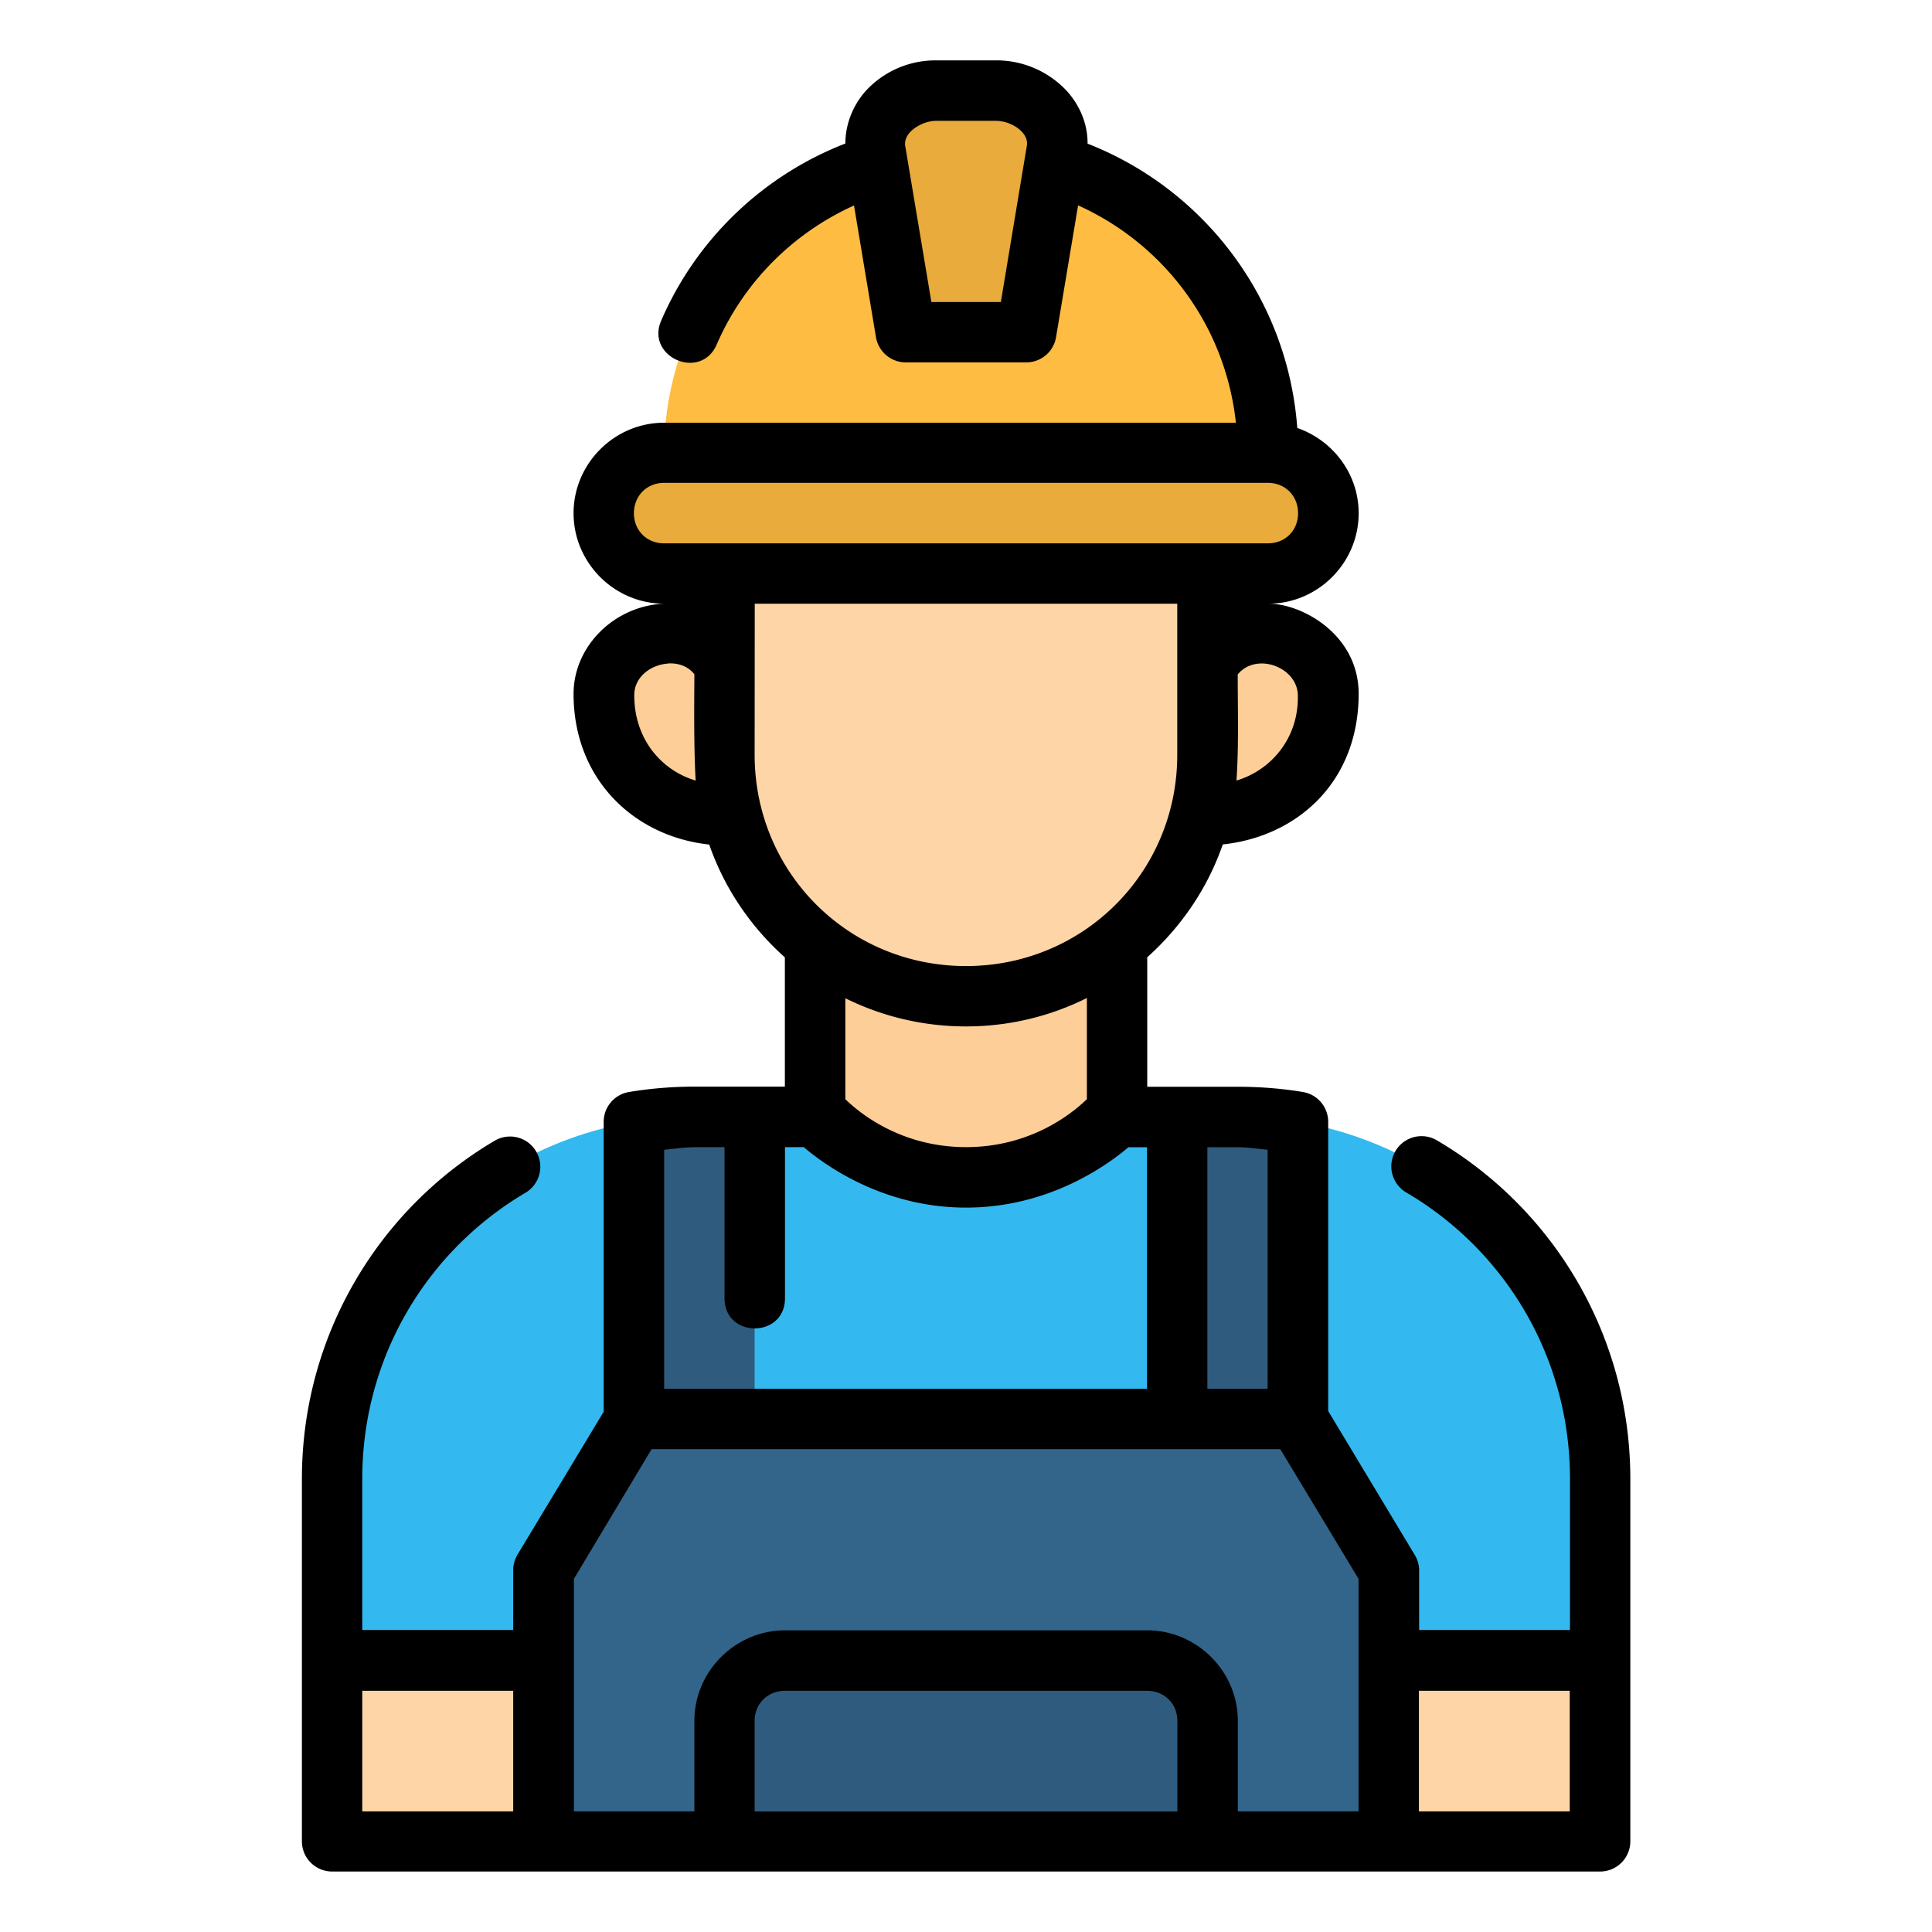 <svg id="svg14514" height="512" viewBox="0 0 16.933 16.933" width="512" xmlns="http://www.w3.org/2000/svg" xmlns:svg="http://www.w3.org/2000/svg"><g id="layer1" transform="translate(0 -280.067)"><path id="path11892" d="m14.023 294.619h-11.112v1.587h11.112z" fill="#fdd5a6"/><path id="path11329" d="m6.085 289.856c-1.759 0-3.175 1.416-3.175 3.175v1.587h11.112v-1.587c0-1.759-1.416-3.175-3.175-3.175z" fill="#33b9ef"/><path id="path11331" d="m7.144 289.856 0-1.852h2.646l0 1.852s-.529.529-1.323.529c-.794-0-1.323-.529-1.323-.529z" fill="#fdce97"/><path id="path11333" d="m5.821 284.035c0-1.466 1.18-2.646 2.646-2.646 1.466 0 2.646 1.18 2.646 2.646z" fill="#ffbc42"/><path id="path11335" d="m10.583 285.887c.287-.484 1.04-.272 1.058.265 0 .676-.529 1.058-1.058 1.058z" fill="#fdce97"/><path id="path11337" d="m6.35 285.887c-.287-.484-1.04-.272-1.058.265 0 .676.529 1.058 1.058 1.058z" fill="#fdce97"/><path id="path11339" d="m10.583 284.829v1.852c0 1.173-.944 2.117-2.117 2.117-1.173 0-2.117-.944-2.117-2.117v-1.852z" fill="#fdd5a6"/><path id="path11341" d="m5.821 285.094h5.292c.293 0 .529-.236.529-.529s-.236-.529-.529-.529h-5.292c-.293 0-.529.236-.529.529s.236.529.529.529z" fill="#e8ab3c"/><path id="path11343" d="m7.938 282.977-.265-1.587c-.048-.289.236-.529.529-.529h.529c.293 0 .587.242.529.529l-.265 1.587z" fill="#e8ab3c"/><path id="path11347" d="m5.556 292.502v-2.602c0-.043 1.058-.043 1.058-.043v2.646z" fill="#2f5c7e"/><path id="path11363" d="m5.562 292.502h5.809l.8 1.329v2.375h-7.408v-2.375z" fill="#33658a"/><path id="path11353" d="m10.583 296.206v-1.058c0-.293-.236-.529-.529-.529h-3.175c-.293 0-.529.236-.529.529v1.058z" fill="#2f5c7e"/><path id="path11894" d="m10.319 292.502v-2.602c0-.043 1.058-.043 1.058-.043v2.646z" fill="#2f5c7e"/><path id="path13111-6" d="m8.201 280.596c-.219 0-.422.084-.574.228-.129.122-.217.303-.218.501-.721.28-1.302.836-1.61 1.543-.152.327.347.546.485.213.235-.539.665-.971 1.201-1.213l.192 1.152c.021.128.131.223.261.223h1.059c.129-.001.239-.095.259-.223l.193-1.153c.75.338 1.29 1.049 1.383 1.905h-5.012c-.435 0-.793.358-.793.793 0 .434.356.791.79.793-.437.021-.79.376-.79.79-0.0.757.539 1.252 1.189 1.321.134.385.365.723.663.989v1.133h-.795c-.195 0-.386.016-.572.047a.265.265 0 0 0 -.221.261v2.541l-.756 1.254a.265.265 0 0 0 -.037.136v.523h-1.323v-1.323c-0-1.073.572-2.001 1.427-2.507a.265.265 0 1 0 -.27-.456c-1.011.598-1.686 1.701-1.686 2.963v3.175a.265.265 0 0 0 .265.265h11.113a.265.265 0 0 0 .265-.265v-3.175c0-1.264-.678-2.37-1.693-2.967a.265.265 0 0 0 -.125-.038.265.265 0 0 0 -.143.495c.858.505 1.432 1.435 1.432 2.51v1.323h-1.322v-.523a.265.265 0 0 0 -.039-.136l-.758-1.26v-2.535a.265.265 0 0 0 -.221-.261c-.185-.031-.376-.046-.57-.046h-.795v-1.135c.297-.266.529-.604.662-.989.65-.069 1.19-.544 1.191-1.32 0-.52-.498-.791-.79-.79.434-.001.79-.358.79-.793 0-.346-.227-.639-.538-.747-.084-1.138-.819-2.093-1.838-2.492.002-.199-.092-.381-.222-.502-.154-.144-.359-.228-.578-.228zm0 .53h.529c.13 0 .289.1.27.217l-.228 1.371h-.609l-.229-1.367c-.021-.124.153-.221.268-.221zm-2.381 3.173h5.293c.151 0 .264.114.264.266 0 .151-.112.264-.264.264h-5.293c-.151 0-.264-.112-.264-.264 0-.151.112-.266.264-.266zm.795 1.059h3.703v1.324c0 1.031-.821 1.852-1.852 1.852-1.031 0-1.852-.821-1.852-1.852zm-.761.524c.088-.006.176.023.232.095-.002.306-.005.641.011.931-.296-.087-.539-.36-.538-.749 0-.161.148-.267.296-.276zm5.23.001c.145.012.287.121.291.276.009.385-.243.662-.538.749.021-.305.011-.614.011-.93.061-.074.149-.102.237-.095zm-1.558 2.932v.886c-.057.053-.428.42-1.059.42-.63-0-1.001-.366-1.058-.42v-.885c.319.158.678.247 1.058.247.381 0 .74-.09 1.059-.249zm-3.442 1.306h.266v1.324c0 .353.53.353.53 0v-1.324h.164c.183.155.695.53 1.423.53.727 0 1.239-.373 1.423-.529h.163v2.117h-4.232v-2.095c.088-.008.173-.022.264-.022zm4.498.001h.266c.089 0 .175.014.262.022v2.095h-.528zm-4.871 2.646h5.51l.686 1.137v2.038h-1.058v-.794c0-.435-.36-.793-.795-.793h-3.173c-.435 0-.795.358-.795.793v.794h-1.056v-2.038zm-2.536 2.118h1.323v1.057h-1.323zm3.705 0h3.173c.151 0 .266.112.266.264v.794h-3.705v-.794c0-.151.115-.264.266-.264zm5.556 0h1.322v1.057h-1.322z" font-variant-ligatures="normal" font-variant-position="normal" font-variant-caps="normal" font-variant-numeric="normal" font-variant-alternates="normal" font-feature-settings="normal" text-indent="0" text-align="start" text-decoration-line="none" text-decoration-style="solid" text-decoration-color="#000000" text-transform="none" text-orientation="mixed" white-space="normal" shape-padding="0" isolation="auto" mix-blend-mode="normal" solid-color="#000000" solid-opacity="1" vector-effect="none"/></g></svg>